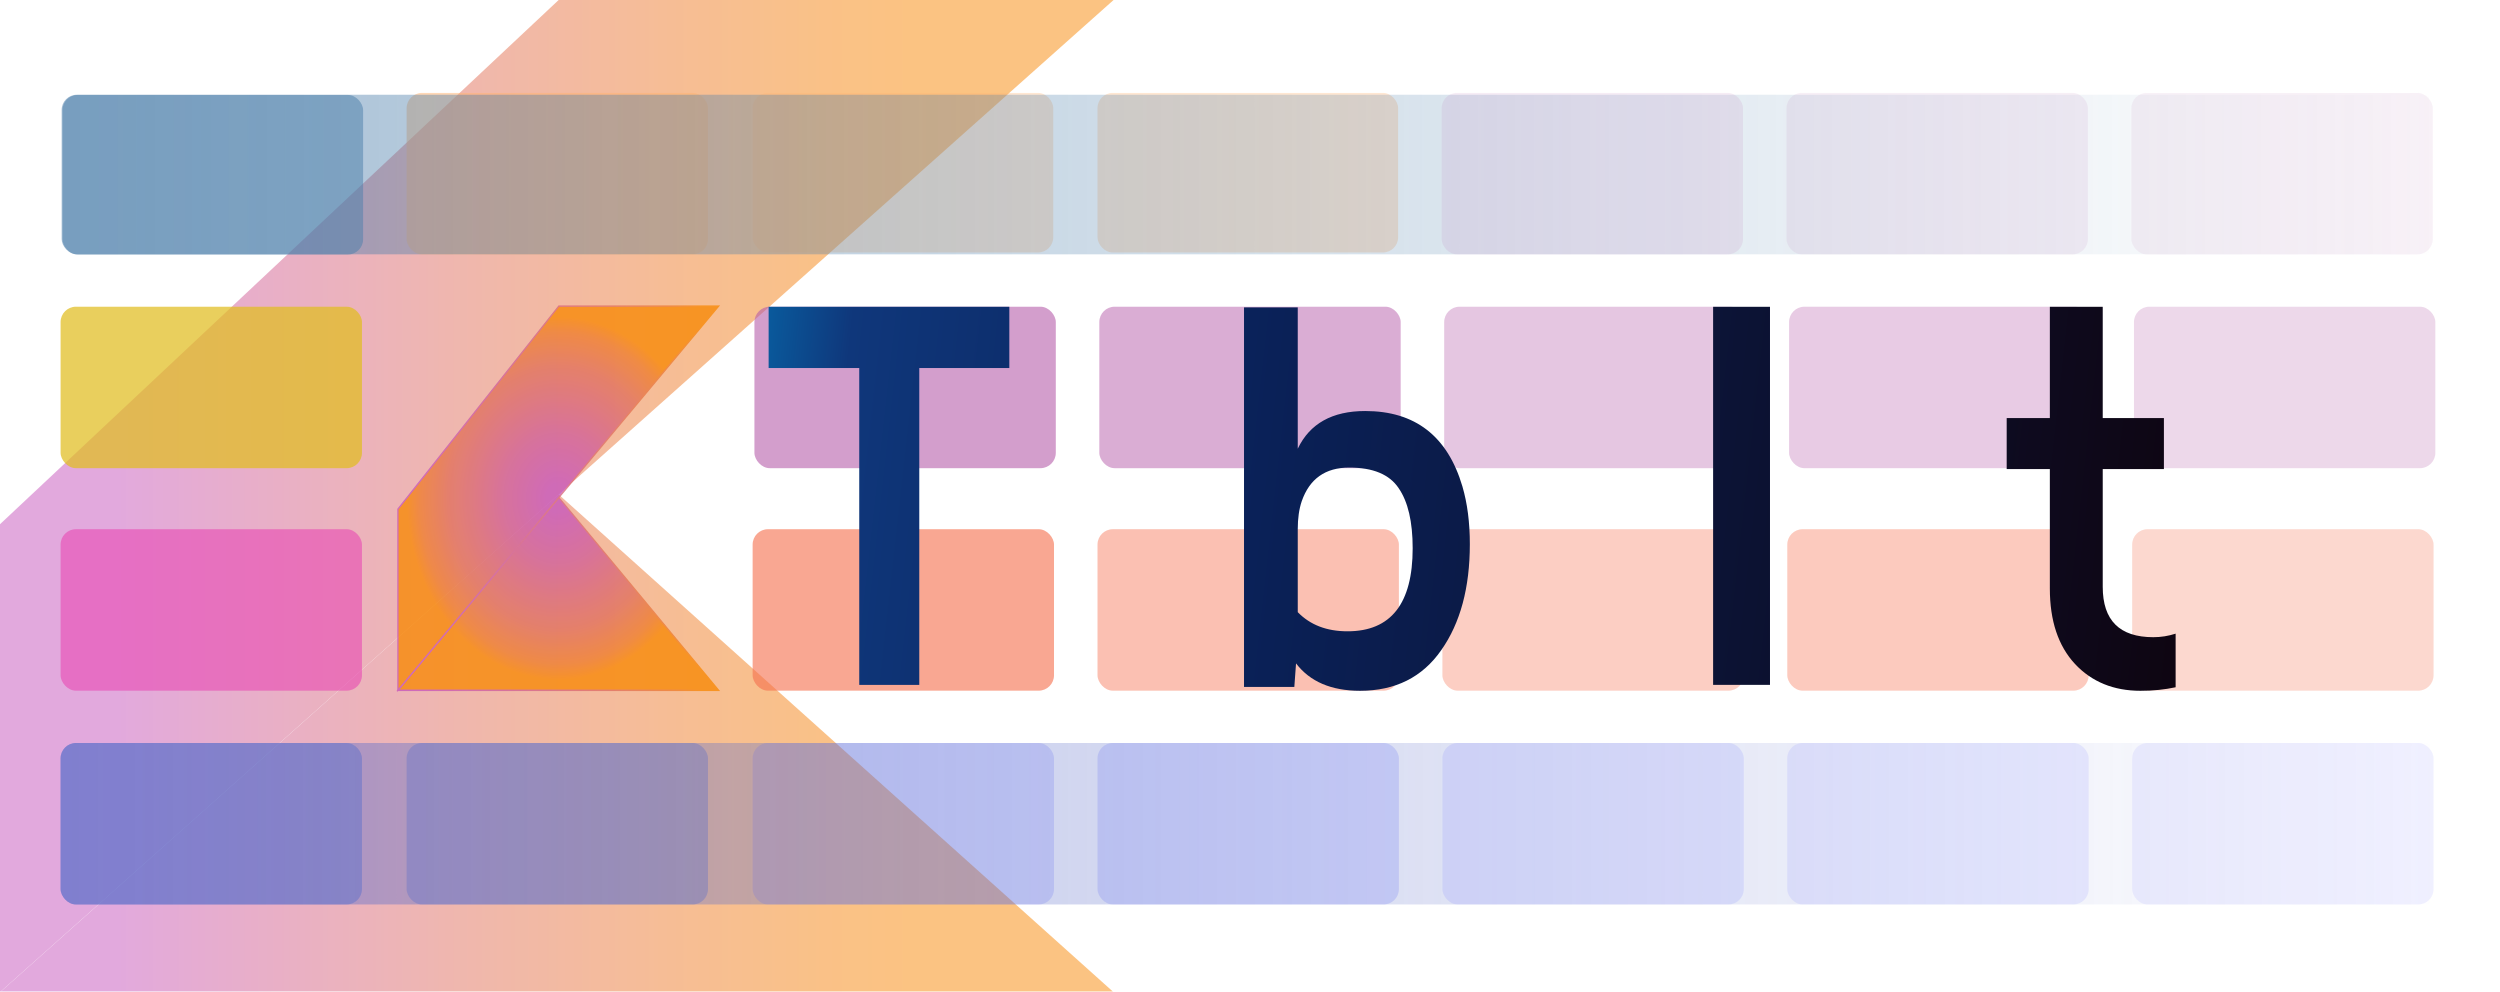 <?xml version="1.0" encoding="UTF-8" standalone="no"?>
<svg
   xmlns:osb="http://www.openswatchbook.org/uri/2009/osb"
   xmlns:dc="http://purl.org/dc/elements/1.1/"
   xmlns:cc="http://creativecommons.org/ns#"
   xmlns:rdf="http://www.w3.org/1999/02/22-rdf-syntax-ns#"
   xmlns:svg="http://www.w3.org/2000/svg"
   xmlns="http://www.w3.org/2000/svg"
   xmlns:xlink="http://www.w3.org/1999/xlink"
   xmlns:sodipodi="http://sodipodi.sourceforge.net/DTD/sodipodi-0.dtd"
   xmlns:inkscape="http://www.inkscape.org/namespaces/inkscape"
   width="574.726"
   height="227.974"
   viewBox="0 0 574.726 227.974"
   version="1.1"
   preserveAspectRatio="xMidYMid"
   id="svg138"
   sodipodi:docname="tabulate_logo.svg"
   inkscape:version="1.0.2 (1.0.2+r75+1)">
  <sodipodi:namedview
     pagecolor="#ffffff"
     bordercolor="#666666"
     borderopacity="1"
     objecttolerance="10"
     gridtolerance="10"
     guidetolerance="10"
     inkscape:pageopacity="0"
     inkscape:pageshadow="2"
     inkscape:window-width="1920"
     inkscape:window-height="1052"
     id="namedview140"
     showgrid="false"
     inkscape:zoom="0.85644533"
     inkscape:cx="309.64976"
     inkscape:cy="19.249867"
     inkscape:window-x="1920"
     inkscape:window-y="0"
     inkscape:window-maximized="1"
     inkscape:current-layer="svg138"
     inkscape:document-rotation="0" />
  <defs
     id="defs128">
    <linearGradient
       x1="18.662"
       y1="49.516"
       x2="91.656"
       y2="-18.087"
       id="linearGradient-2-6"
       gradientTransform="scale(0.962,1.039)"
       gradientUnits="userSpaceOnUse">
      <stop
         stop-color="#0095D5"
         offset="0.072"
         id="stop3675" />
      <stop
         stop-color="#3C83DC"
         offset="0.164"
         id="stop3677"
         style="stop-color:#0f377b;stop-opacity:1" />
      <stop
         stop-color="#6D74E1"
         offset="0.333"
         id="stop3679"
         style="stop-color:#0a2158;stop-opacity:1" />
      <stop
         stop-color="#806EE3"
         offset="0.761"
         id="stop3681"
         style="stop-color:#0f0107;stop-opacity:1" />
    </linearGradient>
    <linearGradient
       x1="-43.101"
       y1="235.366"
       x2="195.121"
       y2="-2.856"
       id="linearGradient1214"
       gradientUnits="userSpaceOnUse">
      <stop
         stop-color="#C757BC"
         offset="0.068"
         id="stop1202" />
      <stop
         stop-color="#D0609A"
         offset="0.333"
         id="stop1204" />
      <stop
         stop-color="#E1725C"
         offset="0.689"
         id="stop1206" />
      <stop
         stop-color="#EE7E2F"
         offset="0.863"
         id="stop1208" />
      <stop
         stop-color="#F58613"
         offset="0.924"
         id="stop1210" />
      <stop
         stop-color="#F88909"
         offset="0.945"
         id="stop1212" />
    </linearGradient>
    <linearGradient
       inkscape:collect="always"
       id="linearGradient4868">
      <stop
         style="stop-color:#6171ca;stop-opacity:1;"
         offset="0"
         id="stop4864" />
      <stop
         style="stop-color:#6171ca;stop-opacity:0;"
         offset="1"
         id="stop4866" />
    </linearGradient>
    <linearGradient
       inkscape:collect="always"
       id="linearGradient4858">
      <stop
         style="stop-color:#4d7fab;stop-opacity:1;"
         offset="0"
         id="stop4854" />
      <stop
         style="stop-color:#4d7fab;stop-opacity:0;"
         offset="1"
         id="stop4856" />
    </linearGradient>
    <linearGradient
       id="linearGradient4528"
       osb:paint="solid">
      <stop
         style="stop-color:#4e3700;stop-opacity:1;"
         offset="0"
         id="stop4526" />
    </linearGradient>
    <inkscape:perspective
       sodipodi:type="inkscape:persp3d"
       inkscape:vp_x="-78.543547 : 90.892048 : 1"
       inkscape:vp_y="0 : 1041.8411 : 0"
       inkscape:vp_z="299.1807 : 90.892048 : 1"
       inkscape:persp3d-origin="110.31859 : 46.440163 : 1"
       id="perspective146" />
    <linearGradient
       x1="48.23"
       y1="445.858"
       x2="133.896"
       y2="275.094"
       id="linearGradient-1"
       gradientTransform="scale(1.412,0.708)"
       gradientUnits="userSpaceOnUse">
      <stop
         stop-color="#0095D5"
         offset="9.677%"
         id="stop95" />
      <stop
         stop-color="#238AD9"
         offset="30.07%"
         id="stop97" />
      <stop
         stop-color="#557BDE"
         offset="62.11%"
         id="stop99" />
      <stop
         stop-color="#7472E2"
         offset="86.43%"
         id="stop101" />
      <stop
         stop-color="#806EE3"
         offset="100%"
         id="stop103" />
    </linearGradient>
    <linearGradient
       x1="18.662"
       y1="49.516"
       x2="91.656"
       y2="-18.087"
       id="linearGradient-2"
       gradientTransform="scale(0.962,1.039)"
       gradientUnits="userSpaceOnUse">
      <stop
         stop-color="#0095D5"
         offset="11.83%"
         id="stop106" />
      <stop
         stop-color="#3C83DC"
         offset="41.78%"
         id="stop108" />
      <stop
         stop-color="#6D74E1"
         offset="69.62%"
         id="stop110" />
      <stop
         stop-color="#806EE3"
         offset="83.33%"
         id="stop112" />
    </linearGradient>
    <linearGradient
       x1="-43.101"
       y1="235.366"
       x2="195.121"
       y2="-2.856"
       id="linearGradient-3"
       gradientUnits="userSpaceOnUse">
      <stop
         stop-color="#C757BC"
         offset="10.75%"
         id="stop115" />
      <stop
         stop-color="#D0609A"
         offset="21.38%"
         id="stop117" />
      <stop
         stop-color="#E1725C"
         offset="42.54%"
         id="stop119" />
      <stop
         stop-color="#EE7E2F"
         offset="60.48%"
         id="stop121" />
      <stop
         stop-color="#F58613"
         offset="74.3%"
         id="stop123" />
      <stop
         stop-color="#F88909"
         offset="82.32%"
         id="stop125" />
    </linearGradient>
    <inkscape:perspective
       sodipodi:type="inkscape:persp3d"
       inkscape:vp_x="-24.59132 : 166.14328 : 1"
       inkscape:vp_y="0 : 181.14304 : 0"
       inkscape:vp_z="250.73697 : 166.14328 : 1"
       inkscape:persp3d-origin="113.07283 : 158.41451 : 1"
       id="perspective146-3" />
    <linearGradient
       x1="48.23"
       y1="445.858"
       x2="133.896"
       y2="275.094"
       id="linearGradient-1-5"
       gradientTransform="scale(1.412,0.708)"
       gradientUnits="userSpaceOnUse">
      <stop
         stop-color="#0095D5"
         offset="9.677%"
         id="stop95-5" />
      <stop
         stop-color="#238AD9"
         offset="30.07%"
         id="stop97-4" />
      <stop
         stop-color="#557BDE"
         offset="62.11%"
         id="stop99-7" />
      <stop
         stop-color="#7472E2"
         offset="86.43%"
         id="stop101-6" />
      <stop
         stop-color="#806EE3"
         offset="100%"
         id="stop103-5" />
    </linearGradient>
    <linearGradient
       x1="18.662"
       y1="49.516"
       x2="91.656"
       y2="-18.087"
       id="linearGradient-2-6-7"
       gradientTransform="scale(0.962,1.039)"
       gradientUnits="userSpaceOnUse">
      <stop
         stop-color="#0095D5"
         offset="11.83%"
         id="stop106-9" />
      <stop
         stop-color="#3C83DC"
         offset="0.321"
         id="stop108-3" />
      <stop
         stop-color="#6D74E1"
         offset="69.62%"
         id="stop110-7" />
      <stop
         stop-color="#806EE3"
         offset="83.33%"
         id="stop112-4" />
    </linearGradient>
    <linearGradient
       x1="-43.101"
       y1="235.366"
       x2="195.121"
       y2="-2.856"
       id="linearGradient-3-5"
       gradientUnits="userSpaceOnUse">
      <stop
         stop-color="#C757BC"
         offset="10.75%"
         id="stop115-2" />
      <stop
         stop-color="#D0609A"
         offset="21.38%"
         id="stop117-5" />
      <stop
         stop-color="#E1725C"
         offset="42.54%"
         id="stop119-4" />
      <stop
         stop-color="#EE7E2F"
         offset="60.48%"
         id="stop121-7" />
      <stop
         stop-color="#F58613"
         offset="74.3%"
         id="stop123-4" />
      <stop
         stop-color="#F88909"
         offset="82.32%"
         id="stop125-4" />
    </linearGradient>
    <linearGradient
       x1="-43.101"
       y1="235.366"
       x2="195.121"
       y2="-2.856"
       id="linearGradient-3-0"
       gradientUnits="userSpaceOnUse"
       osb:paint="gradient">
      <stop
         stop-color="#C757BC"
         offset="10.75%"
         id="stop115-9" />
      <stop
         stop-color="#D0609A"
         offset="21.38%"
         id="stop117-1" />
      <stop
         stop-color="#E1725C"
         offset="42.54%"
         id="stop119-7" />
      <stop
         stop-color="#EE7E2F"
         offset="60.48%"
         id="stop121-71" />
      <stop
         stop-color="#F58613"
         offset="74.3%"
         id="stop123-1" />
      <stop
         stop-color="#F88909"
         offset="82.32%"
         id="stop125-5" />
    </linearGradient>
    <linearGradient
       x1="-43.101"
       y1="235.366"
       x2="195.121"
       y2="-2.856"
       id="linearGradient-3-6"
       gradientUnits="userSpaceOnUse">
      <stop
         stop-color="#C757BC"
         offset="10.75%"
         id="stop115-5" />
      <stop
         stop-color="#D0609A"
         offset="21.38%"
         id="stop117-6" />
      <stop
         stop-color="#E1725C"
         offset="42.54%"
         id="stop119-3" />
      <stop
         stop-color="#EE7E2F"
         offset="60.48%"
         id="stop121-9" />
      <stop
         stop-color="#F58613"
         offset="74.3%"
         id="stop123-48" />
      <stop
         stop-color="#F88909"
         offset="82.32%"
         id="stop125-1" />
    </linearGradient>
    <radialGradient
       inkscape:collect="always"
       xlink:href="#linearGradient-3-6"
       id="radialGradient4153"
       cx="128"
       cy="128"
       fx="128"
       fy="128"
       r="128"
       gradientUnits="userSpaceOnUse" />
    <radialGradient
       inkscape:collect="always"
       xlink:href="#linearGradient-3-6"
       id="radialGradient4169"
       cx="128"
       cy="128"
       fx="128"
       fy="128"
       r="128"
       gradientUnits="userSpaceOnUse" />
    <radialGradient
       inkscape:collect="always"
       xlink:href="#linearGradient-3-6"
       id="radialGradient4185"
       cx="128"
       cy="128"
       fx="128"
       fy="128"
       r="128"
       gradientUnits="userSpaceOnUse" />
    <radialGradient
       inkscape:collect="always"
       xlink:href="#linearGradient-3-6"
       id="radialGradient4209"
       cx="128"
       cy="128"
       fx="128"
       fy="128"
       r="128"
       gradientUnits="userSpaceOnUse" />
    <radialGradient
       inkscape:collect="always"
       xlink:href="#linearGradient-3-6"
       id="radialGradient4225"
       cx="128"
       cy="128"
       fx="128"
       fy="128"
       r="128"
       gradientUnits="userSpaceOnUse" />
    <radialGradient
       inkscape:collect="always"
       xlink:href="#linearGradient-3-6"
       id="radialGradient4241"
       cx="128"
       cy="128"
       fx="128"
       fy="128"
       r="128"
       gradientUnits="userSpaceOnUse" />
    <linearGradient
       inkscape:collect="always"
       xlink:href="#linearGradient4528"
       id="linearGradient4530"
       x1="142.535"
       y1="125.705"
       x2="421.624"
       y2="125.705"
       gradientUnits="userSpaceOnUse" />
    <linearGradient
       inkscape:collect="always"
       xlink:href="#linearGradient-3-0"
       id="linearGradient4836"
       x1="0"
       y1="128"
       x2="256"
       y2="128"
       gradientUnits="userSpaceOnUse" />
    <linearGradient
       inkscape:collect="always"
       xlink:href="#linearGradient4858"
       id="linearGradient4862"
       x1="-560.448"
       y1="40.121"
       x2="-14.172"
       y2="40.121"
       gradientUnits="userSpaceOnUse"
       gradientTransform="translate(574.619)" />
    <linearGradient
       inkscape:collect="always"
       xlink:href="#linearGradient4868"
       id="linearGradient4870"
       x1="-560.798"
       y1="189.37"
       x2="-13.928"
       y2="189.37"
       gradientUnits="userSpaceOnUse"
       gradientTransform="translate(574.726)" />
    <radialGradient
       inkscape:collect="always"
       xlink:href="#linearGradient1214"
       id="radialGradient1200"
       cx="128"
       cy="128"
       fx="128"
       fy="128"
       r="128"
       gradientUnits="userSpaceOnUse" />
    <radialGradient
       inkscape:collect="always"
       xlink:href="#linearGradient1214"
       id="radialGradient1222"
       cx="128"
       cy="128"
       fx="128"
       fy="128"
       r="128"
       gradientUnits="userSpaceOnUse" />
    <radialGradient
       inkscape:collect="always"
       xlink:href="#linearGradient1214"
       id="radialGradient1356"
       cx="128"
       cy="128"
       fx="128"
       fy="128"
       r="128"
       gradientUnits="userSpaceOnUse" />
    <radialGradient
       inkscape:collect="always"
       xlink:href="#linearGradient1214"
       id="radialGradient1372"
       cx="128"
       cy="128"
       fx="128"
       fy="128"
       r="128"
       gradientUnits="userSpaceOnUse" />
    <linearGradient
       inkscape:collect="always"
       xlink:href="#linearGradient1214"
       id="linearGradient3673"
       x1="0"
       y1="128"
       x2="256"
       y2="128"
       gradientUnits="userSpaceOnUse" />
    <filter
       inkscape:collect="always"
       style="color-interpolation-filters:sRGB"
       id="filter3698"
       x="-0"
       width="1.001"
       y="-0.001"
       height="1.003">
      <feGaussianBlur
         inkscape:collect="always"
         stdDeviation="0.048"
         id="feGaussianBlur3700" />
    </filter>
    <linearGradient
       inkscape:collect="always"
       xlink:href="#linearGradient-2-6"
       id="linearGradient3738"
       x1="112.754"
       y1="58.38"
       x2="728.234"
       y2="134.592"
       gradientUnits="userSpaceOnUse" />
  </defs>
  <g
     id="g136"
     style="opacity:0.508;fill:url(#linearGradient4836);fill-opacity:1;stroke-width:1;stroke-miterlimit:4;stroke-dasharray:none"
     transform="scale(1,0.891)">
    <polygon
       fill="url(#linearGradient-1)"
       points="128.427,127.573 256,256 0,256 "
       id="polygon130"
       style="fill:url(#linearGradient4836);fill-opacity:1;stroke-width:1;stroke-miterlimit:4;stroke-dasharray:none" />
    <polygon
       fill="url(#linearGradient-2)"
       points="128.427,0 0,138.667 0,0 "
       id="polygon132"
       style="fill:url(#linearGradient4836);fill-opacity:1;stroke-width:1;stroke-miterlimit:4;stroke-dasharray:none" />
    <polygon
       fill="url(#linearGradient-3)"
       points="128.427,0 0,135.253 0,256 128.427,127.573 256,0 "
       id="polygon134"
       style="fill:url(#linearGradient4836);fill-opacity:1;stroke-width:1;stroke-miterlimit:4;stroke-dasharray:none" />
  </g>
  <g
     id="g136-3"
     style="opacity:0.8;fill:url(#radialGradient1200);fill-opacity:1;stroke-width:0.996;stroke-miterlimit:4;stroke-dasharray:none;paint-order:stroke fill markers;stroke:url(#linearGradient3673);stroke-opacity:1;fill-rule:nonzero"
     transform="matrix(0.288,0,0,0.345,91.475,70.375)">
    <polygon
       fill="url(#linearGradient-1)"
       points="0,256 128.427,127.573 256,256 "
       id="polygon130-0"
       style="fill:url(#radialGradient1200);fill-opacity:1;stroke-width:0.996;stroke-miterlimit:4;stroke-dasharray:none;paint-order:stroke fill markers;stroke:url(#linearGradient3673);stroke-opacity:1;fill-rule:nonzero" />
    <polygon
       fill="url(#linearGradient-2)"
       points="0,0 128.427,0 0,138.667 "
       id="polygon132-7"
       style="fill:url(#radialGradient1200);fill-opacity:1;stroke-width:0.996;stroke-miterlimit:4;stroke-dasharray:none;paint-order:stroke fill markers;stroke:url(#linearGradient3673);stroke-opacity:1;fill-rule:nonzero" />
    <polygon
       fill="url(#linearGradient-3)"
       points="128.427,127.573 256,0 128.427,0 0,135.253 0,256 "
       id="polygon134-8"
       style="fill:url(#radialGradient1222);fill-opacity:1;stroke-width:0.996;stroke-miterlimit:4;stroke-dasharray:none;paint-order:stroke fill markers;stroke:url(#linearGradient3673);stroke-opacity:1;fill-rule:nonzero" />
  </g>
  <rect
     style="opacity:0.529;fill:#ffb372;fill-opacity:0.604;stroke-width:0.915"
     id="rect1703-8-9-6-4"
     width="69.109"
     height="36.682"
     x="173.021"
     y="21.358"
     ry="3.493" />
  <rect
     style="opacity:0.59;fill:#b55caa;fill-opacity:1;stroke-width:0.922"
     id="rect1703-6-4-1-8-9"
     width="69.286"
     height="37.123"
     x="173.434"
     y="70.508"
     ry="3.535" />
  <rect
     style="opacity:0.619;fill:#f67150;fill-opacity:1;stroke-width:0.922"
     id="rect1703-6-4-1-8-9-5"
     width="69.286"
     height="37.123"
     x="173.021"
     y="121.658"
     ry="3.535" />
  <rect
     style="opacity:0.372;fill:#6971ff;fill-opacity:0.605;stroke-width:0.922"
     id="rect1703-6-4-1-8-9-0"
     width="69.286"
     height="37.123"
     x="173.021"
     y="170.808"
     ry="3.535" />
  <rect
     style="opacity:0.847;fill:#ffb372;fill-opacity:0.605;stroke-width:0.922"
     id="rect1703-6-4-1-8-9-4"
     width="69.286"
     height="37.123"
     x="93.475"
     y="21.358"
     ry="3.535" />
  <rect
     style="opacity:1;fill:#e1be21;fill-opacity:0.727;stroke-width:0.922"
     id="rect1703-6-4-1-8-9-8"
     width="69.286"
     height="37.123"
     x="13.928"
     y="70.508"
     ry="3.535" />
  <rect
     style="opacity:1;fill:#e74ab2;fill-opacity:0.605;stroke-width:0.922"
     id="rect1703-6-4-1-8-9-7"
     width="69.286"
     height="37.123"
     x="13.928"
     y="121.658"
     ry="3.535" />
  <rect
     style="opacity:0.847;fill:#6171ca;fill-opacity:0.604;stroke-width:0.922"
     id="rect1703-6-4-1-8-9-1"
     width="69.286"
     height="37.123"
     x="13.928"
     y="170.808"
     ry="3.535" />
  <rect
     style="opacity:0.627;fill:#6171ca;fill-opacity:0.605;stroke-width:0.922"
     id="rect1703-6-4-1-8-9-72"
     width="69.286"
     height="37.123"
     x="93.475"
     y="170.808"
     ry="3.535" />
  <rect
     style="opacity:0.847;fill:#4d7fab;fill-opacity:0.605;stroke-width:0.915"
     id="rect1703-8-9-6-4-2"
     width="69.109"
     height="36.682"
     x="14.366"
     y="21.826"
     ry="3.493" />
  <rect
     style="opacity:0.529;fill:#ffb372;fill-opacity:0.604;stroke-width:0.915"
     id="rect1703-8-9-6-4-6"
     width="69.109"
     height="36.682"
     x="252.307"
     y="21.358"
     ry="3.493" />
  <rect
     style="opacity:0.59;fill:#b55caa;fill-opacity:0.849;stroke-width:0.922"
     id="rect1703-6-4-1-8-9-6"
     width="69.286"
     height="37.123"
     x="252.72"
     y="70.508"
     ry="3.535" />
  <rect
     style="opacity:0.44;fill:#f67150;fill-opacity:1;stroke-width:0.922"
     id="rect1703-6-4-1-8-9-5-3"
     width="69.286"
     height="37.123"
     x="252.307"
     y="121.658"
     ry="3.535" />
  <rect
     style="opacity:0.372;fill:#6971ff;fill-opacity:0.605;stroke-width:0.922"
     id="rect1703-6-4-1-8-9-0-9"
     width="69.286"
     height="37.123"
     x="252.307"
     y="170.808"
     ry="3.535" />
  <rect
     style="opacity:0.5;fill:url(#linearGradient4862);fill-opacity:1;stroke-width:2.573"
     id="rect1703-8-9-6-4-2-2-5"
     width="546.276"
     height="36.682"
     x="14.172"
     y="21.78"
     ry="3.493" />
  <rect
     style="opacity:0.5;fill:url(#linearGradient4870);fill-opacity:1;stroke-width:2.59"
     id="rect1703-6-4-1-8-9-1-9-7"
     width="546.87"
     height="37.123"
     x="13.928"
     y="170.808"
     ry="3.535" />
  <rect
     style="opacity:0.494;fill:#b55caa;fill-opacity:0.485;stroke-width:0.922"
     id="rect1703-6-4-1-8-9-6-0"
     width="69.286"
     height="37.123"
     x="490.578"
     y="70.508"
     ry="3.535" />
  <rect
     style="opacity:0.59;fill:#b55caa;fill-opacity:0.594;stroke-width:0.922"
     id="rect1703-6-4-1-8-9-6-00"
     width="69.286"
     height="37.123"
     x="332.006"
     y="70.508"
     ry="3.535" />
  <rect
     style="opacity:0.59;fill:#b55caa;fill-opacity:0.542;stroke-width:0.922"
     id="rect1703-6-4-1-8-9-6-0-4"
     width="69.286"
     height="37.123"
     x="411.292"
     y="70.508"
     ry="3.535" />
  <rect
     style="opacity:0.59;fill:#b55caa;fill-opacity:0.192;stroke-width:0.922"
     id="rect1703-6-4-1-8-9-6-0-4-2"
     width="69.286"
     height="37.123"
     x="331.416"
     y="21.358"
     ry="3.535" />
  <rect
     style="opacity:0.513;fill:#b55caa;fill-opacity:0.192;stroke-width:0.922"
     id="rect1703-6-4-1-8-9-6-0-4-2-0"
     width="69.286"
     height="37.123"
     x="410.702"
     y="21.358"
     ry="3.535" />
  <rect
     style="opacity:0.456;fill:#b55caa;fill-opacity:0.192;stroke-width:0.922"
     id="rect1703-6-4-1-8-9-6-0-4-2-0-6"
     width="69.286"
     height="37.123"
     x="489.988"
     y="21.358"
     ry="3.535" />
  <rect
     style="opacity:0.245;fill:#6971ff;fill-opacity:0.605;stroke-width:0.922"
     id="rect1703-6-4-1-8-9-0-9-5"
     width="69.286"
     height="37.123"
     x="331.593"
     y="170.808"
     ry="3.535" />
  <rect
     style="opacity:0.208;fill:#6971ff;fill-opacity:0.605;stroke-width:0.922"
     id="rect1703-6-4-1-8-9-0-9-5-9"
     width="69.286"
     height="37.123"
     x="410.879"
     y="170.808"
     ry="3.535" />
  <rect
     style="opacity:0.173;fill:#6971ff;fill-opacity:0.605;stroke-width:0.922"
     id="rect1703-6-4-1-8-9-0-9-5-5"
     width="69.286"
     height="37.123"
     x="490.165"
     y="170.808"
     ry="3.535" />
  <rect
     style="opacity:0.341;fill:#f67150;fill-opacity:1;stroke-width:0.922"
     id="rect1703-6-4-1-8-9-5-3-0"
     width="69.286"
     height="37.123"
     x="331.593"
     y="121.658"
     ry="3.535" />
  <rect
     style="opacity:0.374;fill:#f67150;fill-opacity:1;stroke-width:0.922"
     id="rect1703-6-4-1-8-9-5-3-0-3"
     width="69.286"
     height="37.123"
     x="410.879"
     y="121.658"
     ry="3.535" />
  <rect
     style="opacity:0.274;fill:#f67150;fill-opacity:1;stroke-width:0.922"
     id="rect1703-6-4-1-8-9-5-3-0-1"
     width="69.286"
     height="37.123"
     x="490.165"
     y="121.658"
     ry="3.535" />
  <g
     aria-label="Tabulate"
     transform="matrix(0.961,0,0,0.99,-1.999,4.67)"
     id="text4135"
     style="font-style:normal;font-variant:normal;font-weight:normal;font-stretch:normal;font-size:140.049px;line-height:1.25;font-family:Keraleeyam;-inkscape-font-specification:'Keraleeyam, Normal';font-variant-ligatures:normal;font-variant-caps:normal;font-variant-numeric:normal;font-variant-east-asian:normal;opacity:0.999;fill:url(#linearGradient3738);fill-opacity:1;stroke:none;stroke-width:3.4;stroke-opacity:1;filter:url(#filter3698)">
    <path
       d="M 243.53,80.744 H 221.989 V 154.325 H 207.629 V 80.744 H 185.951 V 66.521 h 57.579 z"
       style="font-style:normal;font-variant:normal;font-weight:normal;font-stretch:normal;font-size:140.049px;font-family:Keraleeyam;-inkscape-font-specification:'Keraleeyam, Normal';font-variant-ligatures:normal;font-variant-caps:normal;font-variant-numeric:normal;font-variant-east-asian:normal;fill:url(#linearGradient3738);fill-opacity:1.0;stroke:none;stroke-width:3.4;stroke-opacity:1"
       id="path995" />
    <path
       d="m 251.599,94.011 q 8.274,-3.009 15.933,-3.009 14.497,0 21.336,5.813 6.907,5.744 6.907,19.216 v 38.773 h -13.061 l -0.274,-5.471 q -4.171,6.36 -14.702,6.36 -14.292,0 -18.942,-10.394 -1.778,-3.829 -1.778,-9.984 0,-20.241 27.285,-20.173 4.787,0 8.138,0.479 v -2.325 q 0,-10.258 -14.976,-10.258 -6.086,0 -15.865,3.829 z m 24.823,31.046 q -16.686,0 -16.686,10.258 0,6.838 6.154,7.932 2.12,0.41 4.992,0.342 8.821,0 11.557,-5.539 v -12.583 q -2.599,-0.41 -6.018,-0.41 z"
       style="font-style:normal;font-variant:normal;font-weight:normal;font-stretch:normal;font-size:140.049px;font-family:Keraleeyam;-inkscape-font-specification:'Keraleeyam, Normal';font-variant-ligatures:normal;font-variant-caps:normal;font-variant-numeric:normal;font-variant-east-asian:normal;fill:url(#linearGradient3738);fill-opacity:1.0;stroke:none;stroke-width:3.4;stroke-opacity:1"
       id="path997" />
    <path
       d="m 312.529,99.481 q 4.308,-8.753 16.138,-8.753 17.916,0 23.25,17.506 1.778,5.881 1.778,13.403 0,15.181 -6.838,24.618 -6.77,9.437 -19.421,9.437 -10.326,0 -15.318,-6.36 l -0.41,5.471 H 299.673 V 66.658 h 12.856 z m 11.899,42.398 q 15.591,0 15.591,-19.284 0,-9.232 -3.351,-13.95 -3.282,-4.787 -11.83,-4.787 -8.548,0 -11.352,7.796 -0.957,2.735 -0.957,6.496 v 19.284 q 4.445,4.445 11.899,4.445 z"
       style="font-style:normal;font-variant:normal;font-weight:normal;font-stretch:normal;font-size:140.049px;font-family:Keraleeyam;-inkscape-font-specification:'Keraleeyam, Normal';font-variant-ligatures:normal;font-variant-caps:normal;font-variant-numeric:normal;font-variant-east-asian:normal;fill:url(#linearGradient3738);fill-opacity:1.0;stroke:none;stroke-width:3.4;stroke-opacity:1"
       id="path999" />
    <path
       d="m 382.622,143.725 q 12.172,0 12.172,-14.702 V 92.096 h 12.993 v 62.229 h -12.856 v -9.847 q -3.282,11.215 -18.19,11.215 -14.976,0 -18.122,-14.087 -1.094,-4.65 -1.026,-11.01 V 92.096 h 12.993 v 36.927 q 0,7.522 2.872,11.146 2.872,3.556 9.163,3.556 z"
       style="font-style:normal;font-variant:normal;font-weight:normal;font-stretch:normal;font-size:140.049px;font-family:Keraleeyam;-inkscape-font-specification:'Keraleeyam, Normal';font-variant-ligatures:normal;font-variant-caps:normal;font-variant-numeric:normal;font-variant-east-asian:normal;fill:url(#linearGradient3738);fill-opacity:1.0;stroke:none;stroke-width:3.4;stroke-opacity:1"
       id="path1001" />
    <path
       d="M 425.498,154.325 H 411.89 V 66.521 h 13.608 z"
       style="font-style:normal;font-variant:normal;font-weight:normal;font-stretch:normal;font-size:140.049px;font-family:Keraleeyam;-inkscape-font-specification:'Keraleeyam, Normal';font-variant-ligatures:normal;font-variant-caps:normal;font-variant-numeric:normal;font-variant-east-asian:normal;fill:url(#linearGradient3738);fill-opacity:1.0;stroke:none;stroke-width:3.4;stroke-opacity:1"
       id="path1003" />
    <path
       d="m 433.773,94.011 q 8.274,-3.009 15.933,-3.009 14.497,0 21.336,5.813 6.907,5.744 6.907,19.216 v 38.773 h -13.061 l -0.274,-5.471 q -4.171,6.36 -14.702,6.36 -14.292,0 -18.942,-10.394 -1.778,-3.829 -1.778,-9.984 0,-20.241 27.285,-20.173 4.787,0 8.138,0.479 v -2.325 q 0,-10.258 -14.976,-10.258 -6.086,0 -15.865,3.829 z m 24.823,31.046 q -16.686,0 -16.686,10.258 0,6.838 6.154,7.932 2.12,0.41 4.992,0.342 8.821,0 11.557,-5.539 v -12.583 q -2.599,-0.41 -6.018,-0.41 z"
       style="font-style:normal;font-variant:normal;font-weight:normal;font-stretch:normal;font-size:140.049px;font-family:Keraleeyam;-inkscape-font-specification:'Keraleeyam, Normal';font-variant-ligatures:normal;font-variant-caps:normal;font-variant-numeric:normal;font-variant-east-asian:normal;fill:url(#linearGradient3738);fill-opacity:1.0;stroke:none;stroke-width:3.4;stroke-opacity:1"
       id="path1005" />
    <path
       d="m 517.2,143.247 q 2.735,0 5.334,-0.821 v 12.446 q -3.898,0.821 -8.411,0.821 -9.642,0 -15.66,-6.223 -6.018,-6.291 -6.018,-17.506 V 104.2 H 482.12 V 92.37 h 10.326 V 66.521 h 12.651 v 25.849 h 14.634 v 11.83 h -14.634 v 27.353 q 0,11.694 12.104,11.694 z"
       style="font-style:normal;font-variant:normal;font-weight:normal;font-stretch:normal;font-size:140.049px;font-family:Keraleeyam;-inkscape-font-specification:'Keraleeyam, Normal';font-variant-ligatures:normal;font-variant-caps:normal;font-variant-numeric:normal;font-variant-east-asian:normal;fill:url(#linearGradient3738);fill-opacity:1.0;stroke:none;stroke-width:3.4;stroke-opacity:1"
       id="path1007" />
    <path
       d="m 576.283,152.479 q -8.685,3.214 -18.19,3.214 -17.027,0 -24.55,-8.548 -7.522,-8.616 -7.522,-23.455 0,-14.839 7.454,-23.797 7.454,-9.027 20.036,-9.027 12.651,0 19.558,8.274 6.907,8.274 6.907,21.199 0,4.924 -0.41,7.522 h -40.004 q 0,12.856 12.309,14.976 3.556,0.615 7.249,0.615 8.821,0 17.164,-3.556 z m -8.89,-35.149 q 0,-6.565 -3.898,-10.326 -3.898,-3.829 -9.916,-3.829 -5.949,0 -9.984,3.693 -4.035,3.693 -4.035,10.463 z"
       style="font-style:normal;font-variant:normal;font-weight:normal;font-stretch:normal;font-size:140.049px;font-family:Keraleeyam;-inkscape-font-specification:'Keraleeyam, Normal';font-variant-ligatures:normal;font-variant-caps:normal;font-variant-numeric:normal;font-variant-east-asian:normal;fill:url(#linearGradient3738);fill-opacity:1.0;stroke:none;stroke-width:3.4;stroke-opacity:1"
       id="path1009" />
  </g>
</svg>
